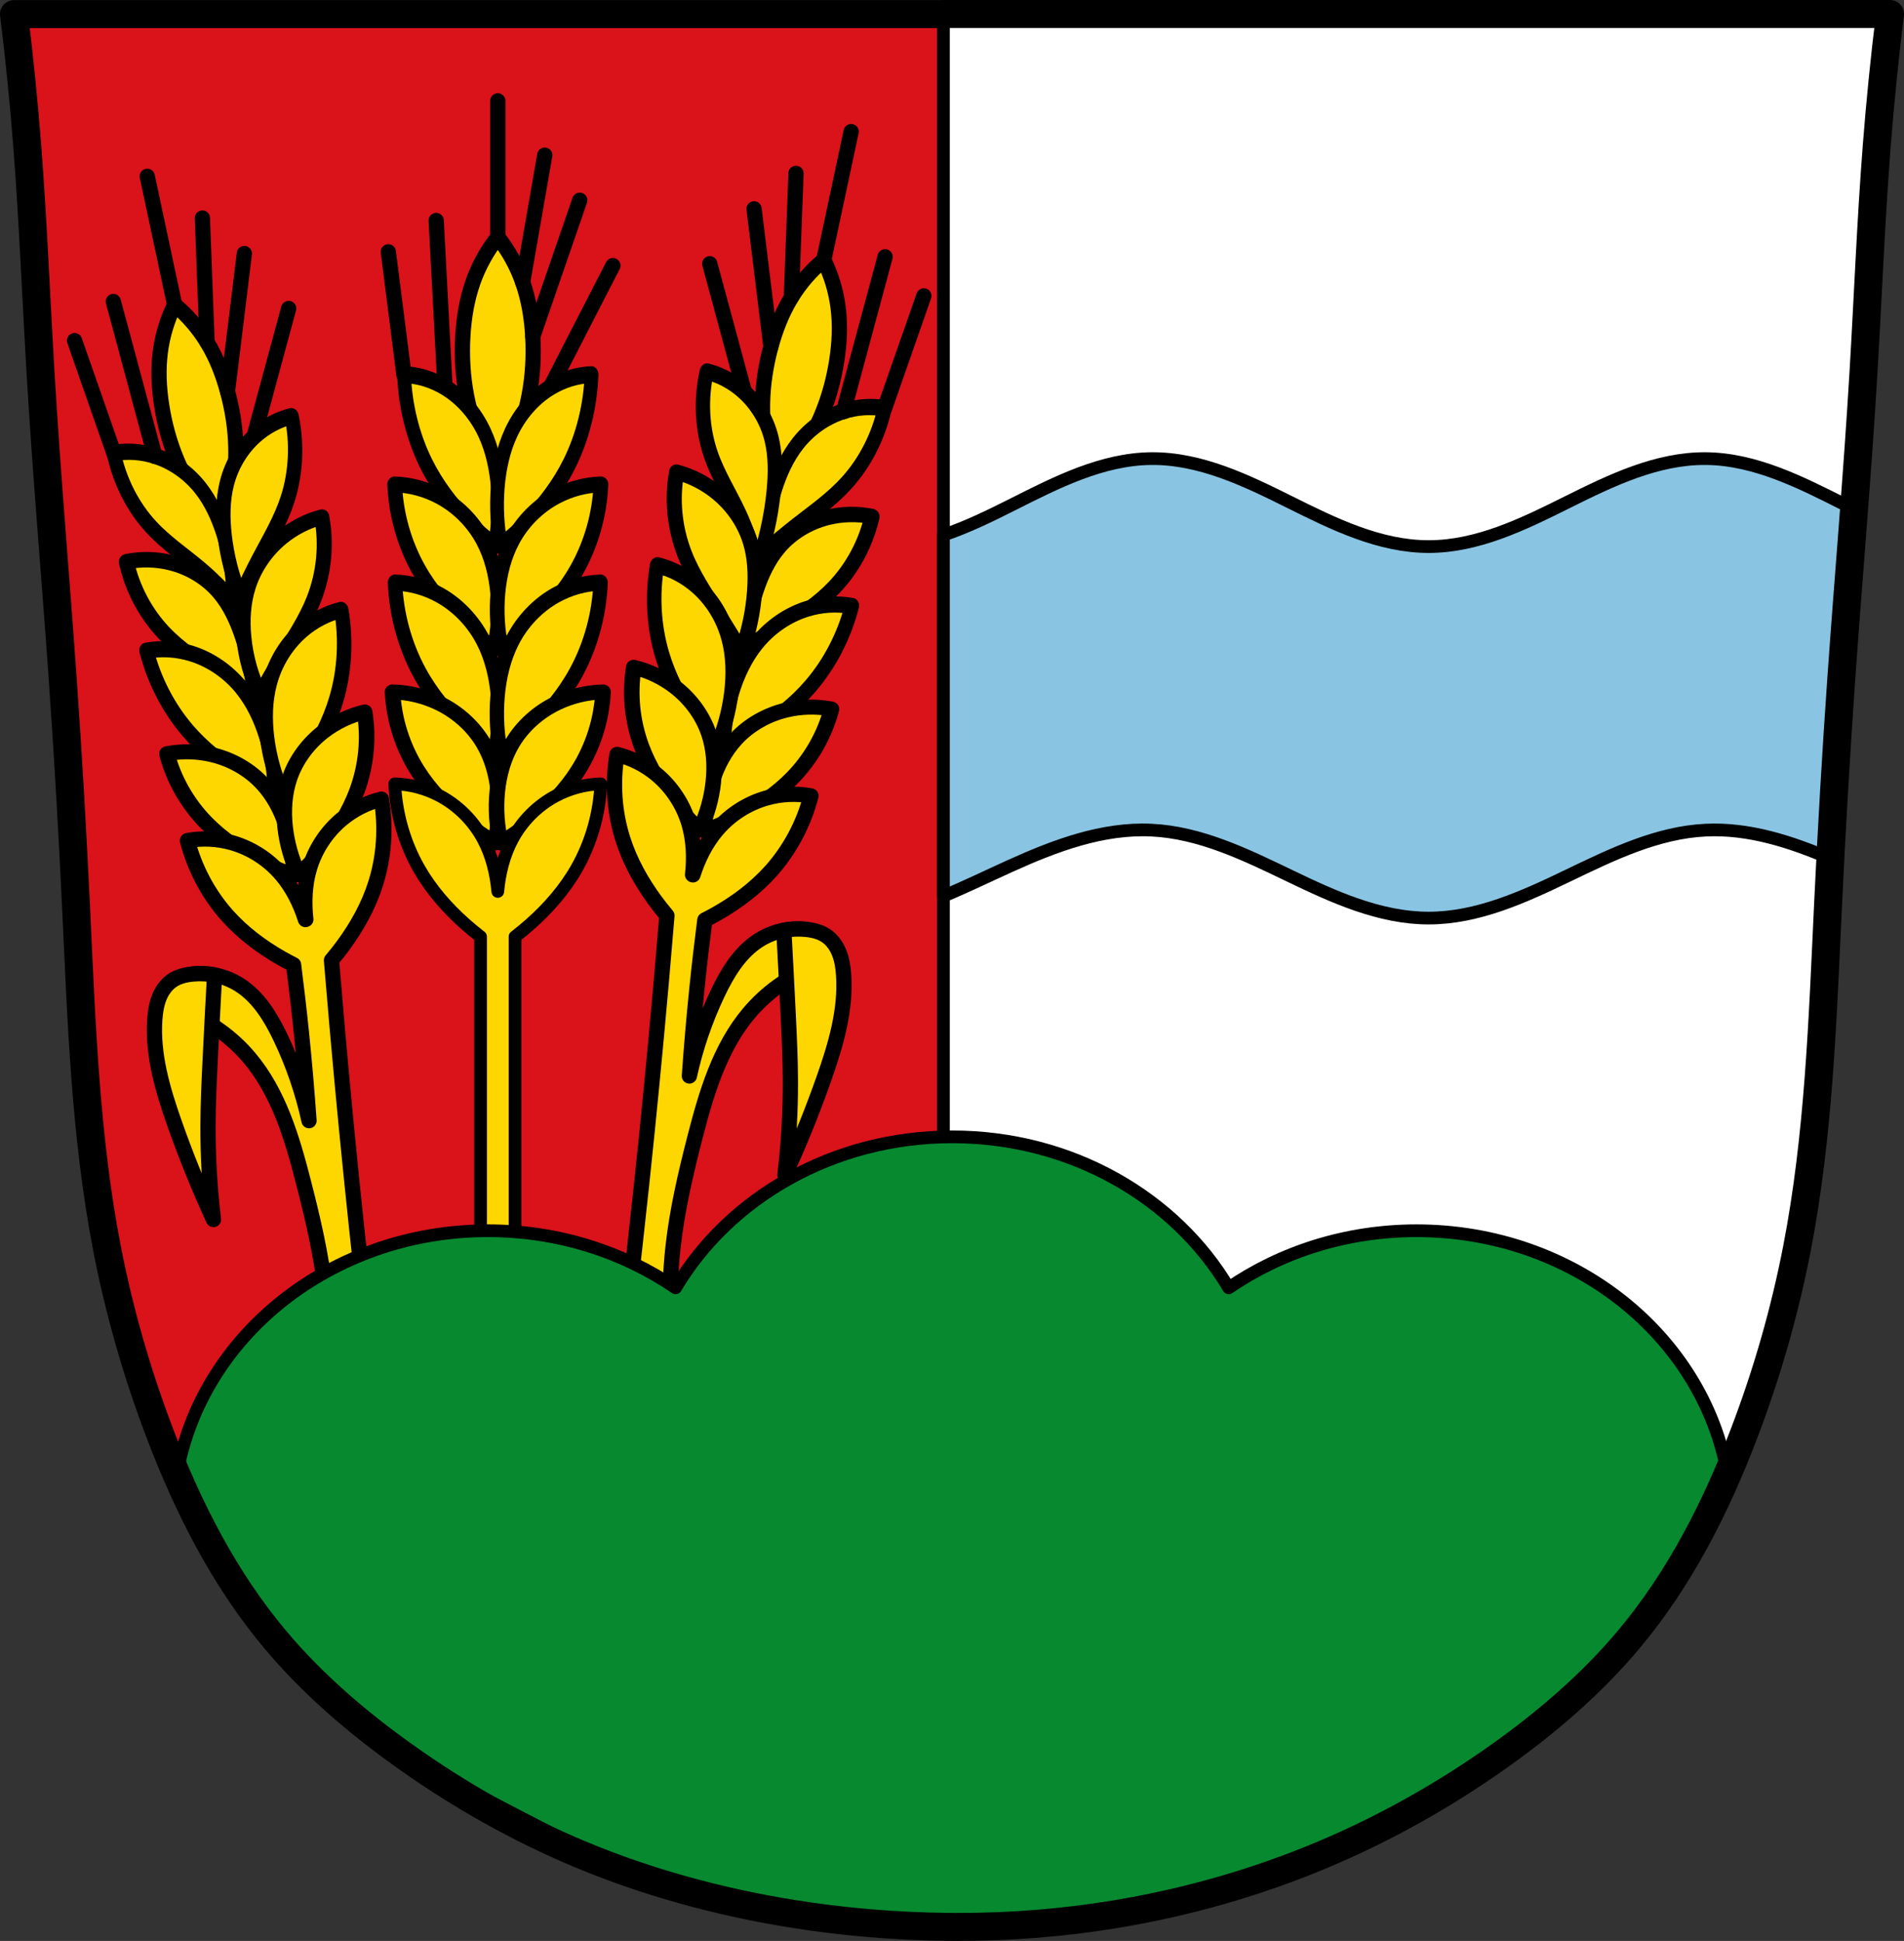 <?xml version="1.0" encoding="UTF-8" standalone="no"?>
<!-- Created with Inkscape (http://www.inkscape.org/) -->

<svg
   xmlns:dc="http://purl.org/dc/elements/1.1/"
   xmlns:cc="http://creativecommons.org/ns#"
   xmlns:rdf="http://www.w3.org/1999/02/22-rdf-syntax-ns#"
   xmlns:svg="http://www.w3.org/2000/svg"
   xmlns="http://www.w3.org/2000/svg"
   xmlns:sodipodi="http://sodipodi.sourceforge.net/DTD/sodipodi-0.dtd"
   xmlns:inkscape="http://www.inkscape.org/namespaces/inkscape"
   width="749.18"
   height="763.541"
   id="svg4066"
   version="1.1"
   inkscape:version="0.92.5 (2060ec1f9f, 2020-04-08)"
   sodipodi:docname="Wappen_von_Breitenthal.svg">
  <rect width="100%" height="100%" fill="#333333" stroke="none"/>
  <defs
     id="defs4068">
    <inkscape:path-effect
       effect="spiro"
       id="path-effect2072"
       is_visible="true" />
    <inkscape:path-effect
       effect="spiro"
       id="path-effect2068"
       is_visible="true" />
    <inkscape:path-effect
       effect="spiro"
       id="path-effect1000"
       is_visible="true" />
    <inkscape:path-effect
       effect="spiro"
       id="path-effect879"
       is_visible="true" />
    <inkscape:path-effect
       effect="spiro"
       id="path-effect3003"
       is_visible="true" />
    <inkscape:path-effect
       effect="spiro"
       id="path-effect1942"
       is_visible="true" />
    <inkscape:path-effect
       effect="spiro"
       id="path-effect1923"
       is_visible="true" />
    <inkscape:path-effect
       effect="spiro"
       id="path-effect1919"
       is_visible="true" />
    <inkscape:path-effect
       is_visible="true"
       id="path-effect3875"
       effect="spiro" />
    <inkscape:path-effect
       is_visible="true"
       id="path-effect3875-7"
       effect="spiro" />
    <inkscape:path-effect
       is_visible="true"
       id="path-effect3904"
       effect="spiro" />
    <inkscape:path-effect
       effect="spiro"
       id="path-effect1942-0"
       is_visible="true" />
    <inkscape:path-effect
       effect="spiro"
       id="path-effect1919-7"
       is_visible="true" />
    <inkscape:path-effect
       effect="spiro"
       id="path-effect1923-3"
       is_visible="true" />
    <inkscape:path-effect
       effect="spiro"
       id="path-effect1919-7-7"
       is_visible="true" />
    <inkscape:path-effect
       effect="spiro"
       id="path-effect1923-3-8"
       is_visible="true" />
    <inkscape:path-effect
       effect="spiro"
       id="path-effect1919-0"
       is_visible="true" />
    <inkscape:path-effect
       effect="spiro"
       id="path-effect1923-6"
       is_visible="true" />
    <inkscape:path-effect
       effect="spiro"
       id="path-effect1919-7-4"
       is_visible="true" />
    <inkscape:path-effect
       effect="spiro"
       id="path-effect1923-3-5"
       is_visible="true" />
    <inkscape:path-effect
       effect="spiro"
       id="path-effect1919-5"
       is_visible="true" />
    <inkscape:path-effect
       effect="spiro"
       id="path-effect1923-7"
       is_visible="true" />
    <inkscape:path-effect
       effect="spiro"
       id="path-effect879-8"
       is_visible="true" />
    <inkscape:path-effect
       effect="spiro"
       id="path-effect879-2"
       is_visible="true" />
    <inkscape:path-effect
       effect="spiro"
       id="path-effect879-8-5"
       is_visible="true" />
    <inkscape:path-effect
       effect="spiro"
       id="path-effect879-7"
       is_visible="true" />
    <inkscape:path-effect
       effect="spiro"
       id="path-effect879-8-1"
       is_visible="true" />
    <inkscape:path-effect
       effect="spiro"
       id="path-effect879-7-3"
       is_visible="true" />
    <inkscape:path-effect
       effect="spiro"
       id="path-effect879-8-1-4"
       is_visible="true" />
    <inkscape:path-effect
       effect="spiro"
       id="path-effect879-7-3-0"
       is_visible="true" />
    <inkscape:path-effect
       effect="spiro"
       id="path-effect879-8-1-4-2"
       is_visible="true" />
    <inkscape:path-effect
       effect="spiro"
       id="path-effect1000-4"
       is_visible="true" />
    <inkscape:path-effect
       effect="spiro"
       id="path-effect879-1"
       is_visible="true" />
    <inkscape:path-effect
       effect="spiro"
       id="path-effect879-8-16"
       is_visible="true" />
    <inkscape:path-effect
       effect="spiro"
       id="path-effect879-2-6"
       is_visible="true" />
    <inkscape:path-effect
       effect="spiro"
       id="path-effect879-8-5-4"
       is_visible="true" />
    <inkscape:path-effect
       effect="spiro"
       id="path-effect879-7-6"
       is_visible="true" />
    <inkscape:path-effect
       effect="spiro"
       id="path-effect879-8-1-9"
       is_visible="true" />
    <inkscape:path-effect
       effect="spiro"
       id="path-effect879-7-3-01"
       is_visible="true" />
    <inkscape:path-effect
       effect="spiro"
       id="path-effect879-8-1-4-7"
       is_visible="true" />
    <inkscape:path-effect
       effect="spiro"
       id="path-effect879-7-3-0-9"
       is_visible="true" />
    <inkscape:path-effect
       effect="spiro"
       id="path-effect879-8-1-4-2-3"
       is_visible="true" />
    <inkscape:path-effect
       effect="spiro"
       id="path-effect2068-4"
       is_visible="true" />
    <inkscape:path-effect
       effect="spiro"
       id="path-effect879-7-3-0-0"
       is_visible="true" />
    <inkscape:path-effect
       effect="spiro"
       id="path-effect879-8-1-4-2-2"
       is_visible="true" />
    <inkscape:path-effect
       effect="spiro"
       id="path-effect879-7-3-6"
       is_visible="true" />
    <inkscape:path-effect
       effect="spiro"
       id="path-effect879-8-1-4-1"
       is_visible="true" />
    <inkscape:path-effect
       effect="spiro"
       id="path-effect879-7-1"
       is_visible="true" />
    <inkscape:path-effect
       effect="spiro"
       id="path-effect879-8-1-1"
       is_visible="true" />
    <inkscape:path-effect
       effect="spiro"
       id="path-effect879-2-0"
       is_visible="true" />
    <inkscape:path-effect
       effect="spiro"
       id="path-effect879-8-5-2"
       is_visible="true" />
    <inkscape:path-effect
       effect="spiro"
       id="path-effect879-5"
       is_visible="true" />
    <inkscape:path-effect
       effect="spiro"
       id="path-effect879-8-7"
       is_visible="true" />
    <inkscape:path-effect
       effect="spiro"
       id="path-effect2072-0"
       is_visible="true" />
    <inkscape:path-effect
       effect="spiro"
       id="path-effect2068-4-5"
       is_visible="true" />
    <inkscape:path-effect
       effect="spiro"
       id="path-effect879-7-3-0-0-2"
       is_visible="true" />
    <inkscape:path-effect
       effect="spiro"
       id="path-effect879-8-1-4-2-2-9"
       is_visible="true" />
    <inkscape:path-effect
       effect="spiro"
       id="path-effect879-7-3-6-3"
       is_visible="true" />
    <inkscape:path-effect
       effect="spiro"
       id="path-effect879-8-1-4-1-1"
       is_visible="true" />
    <inkscape:path-effect
       effect="spiro"
       id="path-effect879-7-1-2"
       is_visible="true" />
    <inkscape:path-effect
       effect="spiro"
       id="path-effect879-8-1-1-5"
       is_visible="true" />
    <inkscape:path-effect
       effect="spiro"
       id="path-effect879-2-0-1"
       is_visible="true" />
    <inkscape:path-effect
       effect="spiro"
       id="path-effect879-8-5-2-0"
       is_visible="true" />
    <inkscape:path-effect
       effect="spiro"
       id="path-effect879-5-3"
       is_visible="true" />
    <inkscape:path-effect
       effect="spiro"
       id="path-effect879-8-7-8"
       is_visible="true" />
    <inkscape:path-effect
       effect="spiro"
       id="path-effect2072-0-8"
       is_visible="true" />
    <inkscape:path-effect
       effect="spiro"
       id="path-effect2068-7"
       is_visible="true" />
    <inkscape:path-effect
       effect="spiro"
       id="path-effect879-7-3-0-05"
       is_visible="true" />
    <inkscape:path-effect
       effect="spiro"
       id="path-effect879-8-1-4-2-6"
       is_visible="true" />
    <inkscape:path-effect
       effect="spiro"
       id="path-effect879-7-3-3"
       is_visible="true" />
    <inkscape:path-effect
       effect="spiro"
       id="path-effect879-8-1-4-0"
       is_visible="true" />
    <inkscape:path-effect
       effect="spiro"
       id="path-effect879-7-0"
       is_visible="true" />
    <inkscape:path-effect
       effect="spiro"
       id="path-effect879-8-1-7"
       is_visible="true" />
    <inkscape:path-effect
       effect="spiro"
       id="path-effect879-2-65"
       is_visible="true" />
    <inkscape:path-effect
       effect="spiro"
       id="path-effect879-8-5-5"
       is_visible="true" />
    <inkscape:path-effect
       effect="spiro"
       id="path-effect879-4"
       is_visible="true" />
    <inkscape:path-effect
       effect="spiro"
       id="path-effect879-8-0"
       is_visible="true" />
    <inkscape:path-effect
       effect="spiro"
       id="path-effect2072-6"
       is_visible="true" />
  </defs>
  <sodipodi:namedview
     id="base"
     pagecolor="#ffffff"
     bordercolor="#666666"
     borderopacity="1.0"
     inkscape:pageopacity="0.0"
     inkscape:pageshadow="2"
     inkscape:zoom="1.0385821"
     inkscape:cx="374.59015"
     inkscape:cy="381.77051"
     inkscape:document-units="px"
     inkscape:current-layer="layer1"
     showgrid="false"
     inkscape:window-width="1920"
     inkscape:window-height="1046"
     inkscape:window-x="-11"
     inkscape:window-y="-11"
     inkscape:window-maximized="1"
     inkscape:snap-midpoints="true"
     inkscape:snap-smooth-nodes="true"
     inkscape:object-nodes="true"
     fit-margin-top="0"
     fit-margin-left="0"
     fit-margin-right="0"
     fit-margin-bottom="0"
     inkscape:snap-nodes="false"
     inkscape:object-paths="true" />
  <g
     inkscape:label="Ebene 1"
     inkscape:groupmode="layer"
     id="layer1"
     transform="translate(4.659,-88.843)">
    <path
       style="fill:#da121a;fill-opacity:1;stroke:#000000;stroke-width:1px;stroke-linecap:butt;stroke-linejoin:miter;stroke-opacity:1"
       d="M 371.23 5.5 L 371.23 5.541 L 190.248 5.541 L 5.5 5.541 C 7.637 22.826 9.38 40.152 10.729 57.506 C 13.039 87.244 14.189 117.05 15.959 146.82 C 18.342 186.907 21.849 226.929 24.672 266.99 C 26.768 296.742 28.487 326.517 29.9 356.305 C 32.04 401.385 33.501 446.68 42.1 491.088 C 46.909 515.925 53.94 540.383 63.016 564.162 C 74.008 592.965 88.169 621.021 108.389 645.096 C 122.943 662.424 140.452 677.463 159.215 690.826 C 180.686 706.118 203.918 719.315 228.592 729.59 C 254.699 740.461 282.344 748.029 310.508 752.641 C 331.071 756.008 351.93 757.786 372.807 757.998 L 372.807 758.008 C 373.179 758.013 373.551 758.006 373.924 758.01 C 374.93 758.017 375.935 758.041 376.941 758.041 L 376.941 758.016 C 397.55 758.053 418.162 756.419 438.459 753.092 C 466.742 748.456 494.419 740.568 520.588 729.549 C 545.213 719.18 568.48 706.055 589.967 690.785 C 608.745 677.44 626.242 662.386 640.791 645.053 C 661.003 620.973 675.169 592.923 686.164 564.121 C 695.241 540.343 702.27 515.882 707.078 491.045 C 715.675 446.637 717.14 401.342 719.279 356.262 C 720.693 326.475 722.411 296.7 724.508 266.947 C 727.331 226.886 730.84 186.866 733.223 146.779 C 734.992 117.009 736.141 87.203 738.451 57.465 C 739.799 40.111 741.543 22.785 743.68 5.5 C 682.097 5.5 620.514 5.5 558.932 5.5 C 496.364 5.5 433.798 5.5 371.23 5.5 z "
       transform="translate(-4.659,88.843)"
       id="path3067" />
    <path
       style="opacity:1;fill:#ffffff;fill-opacity:1;fill-rule:evenodd;stroke:#000000;stroke-width:5;stroke-linecap:round;stroke-linejoin:round;stroke-miterlimit:4;stroke-dasharray:none;stroke-opacity:1;paint-order:markers fill stroke"
       d="M 371.23 5.541 L 371.23 757.967 C 371.756 757.974 372.281 757.993 372.807 757.998 L 372.807 758.008 C 373.179 758.013 373.551 758.006 373.924 758.01 C 374.93 758.017 375.935 758.041 376.941 758.041 L 376.941 758.016 C 397.55 758.053 418.162 756.419 438.459 753.092 C 466.742 748.456 494.419 740.568 520.588 729.549 C 545.213 719.18 568.48 706.055 589.967 690.785 C 608.745 677.44 626.242 662.386 640.791 645.053 C 661.003 620.973 675.169 592.923 686.164 564.121 C 695.241 540.343 702.27 515.882 707.078 491.045 C 715.675 446.637 717.14 401.342 719.279 356.262 C 720.693 326.475 722.411 296.7 724.508 266.947 C 727.331 226.886 730.84 186.866 733.223 146.779 C 734.992 117.009 736.141 87.203 738.451 57.465 C 739.798 40.125 741.541 22.812 743.676 5.541 L 371.23 5.541 z "
       transform="translate(-4.659,88.843)"
       id="rect2446" />
    <path
       style="fill:#89c5e3;stroke:#000000;stroke-width:5;stroke-linecap:round;stroke-linejoin:round;stroke-miterlimit:4;stroke-dasharray:none;stroke-opacity:1;fill-opacity:1"
       d="M 453.004 180.41 C 433.723 180.593 415.805 189.698 398.592 198.387 C 389.743 202.853 380.622 207.31 371.23 210.496 L 371.23 352.52 C 380.123 348.815 388.843 344.565 397.613 340.596 C 415.135 332.666 433.793 325.648 453.004 326.551 C 472.22 327.453 490.078 336.166 507.412 344.51 C 524.746 352.853 542.899 361.162 562.137 361.162 C 581.374 361.162 599.525 352.853 616.859 344.51 C 634.193 336.166 652.053 327.453 671.27 326.551 C 688.141 325.758 704.584 331.076 720.207 337.754 C 720.447 333.128 720.7 328.502 720.955 323.877 C 721.063 321.911 721.172 319.945 721.283 317.979 C 721.514 313.915 721.749 309.852 721.992 305.789 C 722.195 302.395 722.406 299.001 722.617 295.607 C 722.797 292.736 722.972 289.864 723.158 286.992 C 723.591 280.31 724.037 273.628 724.508 266.947 C 724.861 261.939 725.226 256.933 725.596 251.926 C 725.597 251.906 725.598 251.885 725.6 251.865 C 726.869 234.674 728.217 217.488 729.516 200.299 C 728.235 199.662 726.949 199.027 725.68 198.387 C 708.467 189.698 690.551 180.593 671.27 180.41 C 652.002 180.228 633.915 188.983 616.672 197.582 C 599.429 206.181 581.405 215.021 562.137 215.021 C 542.869 215.021 524.842 206.181 507.6 197.582 C 490.357 188.983 472.271 180.228 453.004 180.41 z "
       transform="translate(-4.659,88.843)"
       id="path3001-6" />
    <path
       style="fill:#ffd700;fill-opacity:1;stroke:#000000;stroke-width:6;stroke-linecap:round;stroke-linejoin:round;stroke-miterlimit:4;stroke-dasharray:none;stroke-opacity:1"
       d="m 191.209,182.111 c -4.211,5.319 -7.529,11.341 -9.775,17.742 -2.407,6.858 -3.578,14.108 -3.984,21.365 -0.434,7.747 -0.005,15.554 1.449,23.176 2.084,10.921 6.288,21.433 12.311,30.779 6.023,-9.346 10.228,-19.858 12.312,-30.779 1.455,-7.622 1.883,-15.428 1.449,-23.176 -0.406,-7.257 -1.577,-14.507 -3.984,-21.365 -2.247,-6.401 -5.566,-12.424 -9.777,-17.742 z"
       id="path998-9"
       inkscape:connector-curvature="0" />
    <path
       style="fill:#ffd700;fill-opacity:1;stroke:#000000;stroke-width:6.324;stroke-linecap:round;stroke-linejoin:round;stroke-miterlimit:4;stroke-dasharray:none;stroke-opacity:1"
       d="m -605.407,397.206 c 0.535,11.717 4.056,23.286 10.139,33.315 5.035,8.299 11.753,15.491 19.192,21.727 3.906,3.275 8.022,6.3 12.312,9.053 1.644,-7.12 2.129,-14.507 1.429,-21.781 -0.691,-7.181 -2.564,-14.319 -6.137,-20.586 -4.162,-7.301 -10.591,-13.257 -18.106,-17.019 -5.832,-2.92 -12.31,-4.539 -18.83,-4.707 z"
       id="path877-4-5-9-3"
       inkscape:connector-curvature="0"
       inkscape:path-effect="#path-effect879-7-3-0-9"
       inkscape:original-d="m -605.40699,397.206 c 0,0 4.47777,23.18102 10.13921,33.31455 4.71301,8.43591 12.06033,15.20652 19.19208,21.72688 3.75953,3.43723 12.3119,9.05287 12.3119,9.05287 0,0 2.24293,-14.55092 1.42903,-21.78129 -0.80097,-7.11549 -2.3755,-14.49298 -6.13652,-20.58613 -4.35067,-7.04842 -10.83562,-13.05026 -18.10574,-17.01939 -5.67865,-3.10026 -18.82996,-4.70749 -18.82996,-4.70749 z"
       sodipodi:nodetypes="caacaaac"
       transform="matrix(0.857,0,0,1.05,673.156,-180.838)" />
    <path
       transform="matrix(-0.857,0,0,1.05,-290.735,-180.838)"
       style="fill:#ffd700;fill-opacity:1;stroke:#000000;stroke-width:6.324;stroke-linecap:round;stroke-linejoin:round;stroke-miterlimit:4;stroke-dasharray:none;stroke-opacity:1"
       d="m -605.407,397.206 c 0.535,11.717 4.056,23.286 10.139,33.315 5.035,8.299 11.753,15.491 19.192,21.727 3.906,3.275 8.022,6.3 12.312,9.053 1.644,-7.12 2.129,-14.507 1.429,-21.781 -0.691,-7.181 -2.564,-14.319 -6.137,-20.586 -4.162,-7.301 -10.591,-13.257 -18.106,-17.019 -5.832,-2.92 -12.31,-4.539 -18.83,-4.707 z"
       id="path877-6-1-9-8-1"
       inkscape:connector-curvature="0"
       inkscape:path-effect="#path-effect879-8-1-4-2-3"
       inkscape:original-d="m -605.40699,397.206 c 0,0 4.47777,23.18102 10.13921,33.31455 4.71301,8.43591 12.06033,15.20652 19.19208,21.72688 3.75953,3.43723 12.3119,9.05287 12.3119,9.05287 0,0 2.24293,-14.55092 1.42903,-21.78129 -0.80097,-7.11549 -2.3755,-14.49298 -6.13652,-20.58613 -4.35067,-7.04842 -10.83562,-13.05026 -18.10574,-17.01939 -5.67865,-3.10026 -18.82996,-4.70749 -18.82996,-4.70749 z"
       sodipodi:nodetypes="caacaaac" />
    <path
       style="fill:#ffd700;fill-opacity:1;stroke:#000000;stroke-width:6.158;stroke-linecap:round;stroke-linejoin:round;stroke-miterlimit:4;stroke-dasharray:none;stroke-opacity:1"
       d="m -605.407,397.206 c 0.535,11.717 4.056,23.286 10.139,33.315 5.035,8.299 11.753,15.491 19.192,21.727 3.906,3.275 8.022,6.3 12.312,9.053 1.644,-7.12 2.129,-14.507 1.429,-21.781 -0.691,-7.181 -2.564,-14.319 -6.137,-20.586 -4.162,-7.301 -10.591,-13.257 -18.106,-17.019 -5.832,-2.92 -12.31,-4.539 -18.83,-4.707 z"
       id="path877-4-5-2"
       inkscape:connector-curvature="0"
       inkscape:path-effect="#path-effect879-7-3-01"
       inkscape:original-d="m -605.40699,397.206 c 0,0 4.47777,23.18102 10.13921,33.31455 4.71301,8.43591 12.06033,15.20652 19.19208,21.72688 3.75953,3.43723 12.3119,9.05287 12.3119,9.05287 0,0 2.24293,-14.55092 1.42903,-21.78129 -0.80097,-7.11549 -2.3755,-14.49298 -6.13652,-20.58613 -4.35067,-7.04842 -10.83562,-13.05026 -18.10574,-17.01939 -5.67865,-3.10026 -18.82996,-4.70749 -18.82996,-4.70749 z"
       sodipodi:nodetypes="caacaaac"
       transform="matrix(0.941,0,0,1.009,720.318,-121.376)" />
    <path
       transform="matrix(-0.941,0,0,1.009,-337.898,-121.376)"
       style="fill:#ffd700;fill-opacity:1;stroke:#000000;stroke-width:6.158;stroke-linecap:round;stroke-linejoin:round;stroke-miterlimit:4;stroke-dasharray:none;stroke-opacity:1"
       d="m -605.407,397.206 c 0.535,11.717 4.056,23.286 10.139,33.315 5.035,8.299 11.753,15.491 19.192,21.727 3.906,3.275 8.022,6.3 12.312,9.053 1.644,-7.12 2.129,-14.507 1.429,-21.781 -0.691,-7.181 -2.564,-14.319 -6.137,-20.586 -4.162,-7.301 -10.591,-13.257 -18.106,-17.019 -5.832,-2.92 -12.31,-4.539 -18.83,-4.707 z"
       id="path877-6-1-9-5"
       inkscape:connector-curvature="0"
       inkscape:path-effect="#path-effect879-8-1-4-7"
       inkscape:original-d="m -605.40699,397.206 c 0,0 4.47777,23.18102 10.13921,33.31455 4.71301,8.43591 12.06033,15.20652 19.19208,21.72688 3.75953,3.43723 12.3119,9.05287 12.3119,9.05287 0,0 2.24293,-14.55092 1.42903,-21.78129 -0.80097,-7.11549 -2.3755,-14.49298 -6.13652,-20.58613 -4.35067,-7.04842 -10.83562,-13.05026 -18.10574,-17.01939 -5.67865,-3.10026 -18.82996,-4.70749 -18.82996,-4.70749 z"
       sodipodi:nodetypes="caacaaac" />
    <path
       style="fill:#ffd700;fill-opacity:1;stroke:#000000;stroke-width:6.017;stroke-linecap:round;stroke-linejoin:round;stroke-miterlimit:4;stroke-dasharray:none;stroke-opacity:1"
       d="m -605.407,397.206 c 0.535,11.717 4.056,23.286 10.139,33.315 5.035,8.299 11.753,15.491 19.192,21.727 3.906,3.275 8.022,6.3 12.312,9.053 1.644,-7.12 2.129,-14.507 1.429,-21.781 -0.691,-7.181 -2.564,-14.319 -6.137,-20.586 -4.162,-7.301 -10.591,-13.257 -18.106,-17.019 -5.832,-2.92 -12.31,-4.539 -18.83,-4.707 z"
       id="path877-4-2"
       inkscape:connector-curvature="0"
       inkscape:path-effect="#path-effect879-7-6"
       inkscape:original-d="m -605.40699,397.206 c 0,0 4.47777,23.18102 10.13921,33.31455 4.71301,8.43591 12.06033,15.20652 19.19208,21.72688 3.75953,3.43723 12.3119,9.05287 12.3119,9.05287 0,0 2.24293,-14.55092 1.42903,-21.78129 -0.80097,-7.11549 -2.3755,-14.49298 -6.13652,-20.58613 -4.35067,-7.04842 -10.83562,-13.05026 -18.10574,-17.01939 -5.67865,-3.10026 -18.82996,-4.70749 -18.82996,-4.70749 z"
       sodipodi:nodetypes="caacaaac"
       transform="matrix(0.941,0,0,1.056,720.452,-101.418)" />
    <path
       transform="matrix(-0.941,0,0,1.056,-338.031,-101.418)"
       style="fill:#ffd700;fill-opacity:1;stroke:#000000;stroke-width:6.017;stroke-linecap:round;stroke-linejoin:round;stroke-miterlimit:4;stroke-dasharray:none;stroke-opacity:1"
       d="m -605.407,397.206 c 0.535,11.717 4.056,23.286 10.139,33.315 5.035,8.299 11.753,15.491 19.192,21.727 3.906,3.275 8.022,6.3 12.312,9.053 1.644,-7.12 2.129,-14.507 1.429,-21.781 -0.691,-7.181 -2.564,-14.319 -6.137,-20.586 -4.162,-7.301 -10.591,-13.257 -18.106,-17.019 -5.832,-2.92 -12.31,-4.539 -18.83,-4.707 z"
       id="path877-6-1-4"
       inkscape:connector-curvature="0"
       inkscape:path-effect="#path-effect879-8-1-9"
       inkscape:original-d="m -605.40699,397.206 c 0,0 4.47777,23.18102 10.13921,33.31455 4.71301,8.43591 12.06033,15.20652 19.19208,21.72688 3.75953,3.43723 12.3119,9.05287 12.3119,9.05287 0,0 2.24293,-14.55092 1.42903,-21.78129 -0.80097,-7.11549 -2.3755,-14.49298 -6.13652,-20.58613 -4.35067,-7.04842 -10.83562,-13.05026 -18.10574,-17.01939 -5.67865,-3.10026 -18.82996,-4.70749 -18.82996,-4.70749 z"
       sodipodi:nodetypes="caacaaac" />
    <path
       style="fill:#ffd700;fill-opacity:1;stroke:#000000;stroke-width:6.34;stroke-linecap:round;stroke-linejoin:round;stroke-miterlimit:4;stroke-dasharray:none;stroke-opacity:1"
       d="m -605.407,397.206 c 0.535,11.717 4.056,23.286 10.139,33.315 5.035,8.299 11.753,15.491 19.192,21.727 3.906,3.275 8.022,6.3 12.312,9.053 1.644,-7.12 2.129,-14.507 1.429,-21.781 -0.691,-7.181 -2.564,-14.319 -6.137,-20.586 -4.162,-7.301 -10.591,-13.257 -18.106,-17.019 -5.832,-2.92 -12.31,-4.539 -18.83,-4.707 z"
       id="path877-7-9"
       inkscape:connector-curvature="0"
       inkscape:path-effect="#path-effect879-2-6"
       inkscape:original-d="m -605.40699,397.206 c 0,0 4.47777,23.18102 10.13921,33.31455 4.71301,8.43591 12.06033,15.20652 19.19208,21.72688 3.75953,3.43723 12.3119,9.05287 12.3119,9.05287 0,0 2.24293,-14.55092 1.42903,-21.78129 -0.80097,-7.11549 -2.3755,-14.49298 -6.13652,-20.58613 -4.35067,-7.04842 -10.83562,-13.05026 -18.10574,-17.01939 -5.67865,-3.10026 -18.82996,-4.70749 -18.82996,-4.70749 z"
       sodipodi:nodetypes="caacaaac"
       transform="matrix(0.966,0,0,0.927,734.626,-7.172)" />
    <path
       transform="matrix(-0.966,0,0,0.927,-352.206,-7.172)"
       style="fill:#ffd700;fill-opacity:1;stroke:#000000;stroke-width:6.34;stroke-linecap:round;stroke-linejoin:round;stroke-miterlimit:4;stroke-dasharray:none;stroke-opacity:1"
       d="m -605.407,397.206 c 0.535,11.717 4.056,23.286 10.139,33.315 5.035,8.299 11.753,15.491 19.192,21.727 3.906,3.275 8.022,6.3 12.312,9.053 1.644,-7.12 2.129,-14.507 1.429,-21.781 -0.691,-7.181 -2.564,-14.319 -6.137,-20.586 -4.162,-7.301 -10.591,-13.257 -18.106,-17.019 -5.832,-2.92 -12.31,-4.539 -18.83,-4.707 z"
       id="path877-6-2-4"
       inkscape:connector-curvature="0"
       inkscape:path-effect="#path-effect879-8-5-4"
       inkscape:original-d="m -605.40699,397.206 c 0,0 4.47777,23.18102 10.13921,33.31455 4.71301,8.43591 12.06033,15.20652 19.19208,21.72688 3.75953,3.43723 12.3119,9.05287 12.3119,9.05287 0,0 2.24293,-14.55092 1.42903,-21.78129 -0.80097,-7.11549 -2.3755,-14.49298 -6.13652,-20.58613 -4.35067,-7.04842 -10.83562,-13.05026 -18.10574,-17.01939 -5.67865,-3.10026 -18.82996,-4.70749 -18.82996,-4.70749 z"
       sodipodi:nodetypes="caacaaac" />
    <path
       inkscape:connector-curvature="0"
       style="opacity:1;fill:#ffd700;fill-opacity:1;fill-rule:evenodd;stroke:#000000;stroke-width:5;stroke-linecap:round;stroke-linejoin:round;stroke-miterlimit:4;stroke-dasharray:none;stroke-opacity:1;paint-order:markers fill stroke"
       d="m 150.673,397.206 c 0.503,11.717 3.815,23.286 9.541,33.314 4.738,8.299 11.063,15.491 18.064,21.727 1.993,1.775 4.049,3.471 6.152,5.096 v 160.262 h 13.557 V 457.345 c 2.104,-1.626 4.16,-3.322 6.154,-5.098 7.001,-6.236 13.324,-13.427 18.062,-21.727 5.726,-10.028 9.04,-21.597 9.543,-33.314 -6.136,0.168 -12.234,1.787 -17.723,4.707 -7.072,3.762 -13.122,9.718 -17.039,17.02 -3.362,6.267 -5.125,13.405 -5.775,20.586 -0.65,-7.181 -2.413,-14.318 -5.775,-20.586 -3.917,-7.301 -9.969,-13.257 -17.041,-17.02 -5.489,-2.92 -11.585,-4.539 -17.721,-4.707 z"
       id="rect875-1" />
    <path
       style="fill:#ffd700;fill-opacity:1;stroke:#000000;stroke-width:6;stroke-linecap:round;stroke-linejoin:miter;stroke-miterlimit:4;stroke-dasharray:none;stroke-opacity:1"
       d="M 191.209,182.111 V 128.517"
       id="path1021-2"
       inkscape:connector-curvature="0" />
    <path
       style="fill:#ffd700;fill-opacity:1;stroke:#000000;stroke-width:6;stroke-linecap:round;stroke-linejoin:miter;stroke-miterlimit:4;stroke-dasharray:none;stroke-opacity:1"
       d="M 170.433,241.029 166.968,175.592"
       id="path1023-2"
       inkscape:connector-curvature="0"
       sodipodi:nodetypes="cc" />
    <path
       style="fill:#ffd700;fill-opacity:1;stroke:#000000;stroke-width:6;stroke-linecap:round;stroke-linejoin:miter;stroke-miterlimit:4;stroke-dasharray:none;stroke-opacity:1"
       d="m 148.138,187.904 6.157,48.493"
       id="path1025-9"
       inkscape:connector-curvature="0" />
    <path
       style="fill:#ffd700;fill-opacity:1;stroke:#000000;stroke-width:6;stroke-linecap:round;stroke-linejoin:miter;stroke-miterlimit:4;stroke-dasharray:none;stroke-opacity:1"
       d="m 209.697,149.882 -8.711,49.971"
       id="path1027-6"
       inkscape:connector-curvature="0" />
    <path
       style="fill:#ffd700;fill-opacity:1;stroke:#000000;stroke-width:6;stroke-linecap:round;stroke-linejoin:miter;stroke-miterlimit:4;stroke-dasharray:none;stroke-opacity:1"
       d="m 223.458,167.625 -18.487,53.593"
       id="path1029-8"
       inkscape:connector-curvature="0" />
    <path
       style="fill:#ffd700;fill-opacity:1;stroke:#000000;stroke-width:6;stroke-linecap:round;stroke-linejoin:miter;stroke-miterlimit:4;stroke-dasharray:none;stroke-opacity:1"
       d="m 236.494,193.335 -24.507,47.693"
       id="path1031-4"
       inkscape:connector-curvature="0" />
    <path
       style="fill:#ffd700;fill-opacity:1;stroke:#000000;stroke-width:6;stroke-linecap:round;stroke-linejoin:round;stroke-miterlimit:4;stroke-dasharray:none;stroke-opacity:1"
       d="m 64.046,208.712 c -2.895,5.858 -4.808,12.199 -5.636,18.682 -0.888,6.946 -0.534,14.012 0.541,20.931 1.148,7.387 3.119,14.656 6.018,21.545 4.155,9.871 10.222,18.93 17.767,26.526 3.791,-10.017 5.638,-20.766 5.406,-31.475 -0.162,-7.474 -1.326,-14.915 -3.291,-22.128 -1.84,-6.756 -4.398,-13.351 -8.041,-19.329 -3.4,-5.58 -7.733,-10.587 -12.765,-14.751 z"
       id="path998-6"
       inkscape:connector-curvature="0" />
    <path
       style="fill:#ffd700;fill-opacity:1;stroke:#000000;stroke-width:6.786;stroke-linecap:round;stroke-linejoin:round;stroke-miterlimit:4;stroke-dasharray:none;stroke-opacity:1"
       d="m -605.407,397.206 c -0.094,11.787 3.494,23.578 10.139,33.315 5.453,7.99 12.786,14.479 19.192,21.727 4.337,4.907 8.26,10.179 11.715,15.742 2.382,-9.265 3.072,-18.962 2.026,-28.47 -0.788,-7.167 -2.591,-14.308 -6.137,-20.586 -4.133,-7.32 -10.584,-13.266 -18.106,-17.019 -5.835,-2.912 -12.311,-4.531 -18.83,-4.707 z"
       id="path877-4-5-9-34"
       inkscape:connector-curvature="0"
       inkscape:path-effect="#path-effect879-7-3-0-05"
       inkscape:original-d="m -605.40699,397.206 c 0,0 4.47777,23.18102 10.13921,33.31455 4.71301,8.43591 13.13553,14.26612 19.19208,21.72688 4.14504,5.10607 11.71513,15.74184 11.71513,15.74184 0,0 3.07313,-19.00513 2.0258,-28.47026 -0.78076,-7.056 -2.3755,-14.49298 -6.13652,-20.58613 -4.35067,-7.04842 -10.83562,-13.05026 -18.10574,-17.01939 -5.67865,-3.10026 -18.82996,-4.70749 -18.82996,-4.70749 z"
       sodipodi:nodetypes="caacaaac"
       transform="matrix(0.807,-0.172,0.198,0.927,450.017,-205.289)" />
    <path
       transform="matrix(-0.807,0.172,0.198,0.927,-457.114,-11.519)"
       style="fill:#ffd700;fill-opacity:1;stroke:#000000;stroke-width:6.786;stroke-linecap:round;stroke-linejoin:round;stroke-miterlimit:4;stroke-dasharray:none;stroke-opacity:1"
       d="m -605.407,397.206 c 0.079,11.77 3.647,23.496 10.139,33.315 5.338,8.074 12.491,14.743 19.192,21.727 4.331,4.514 8.496,9.187 12.484,14.008 1.847,-8.768 2.273,-17.833 1.257,-26.736 -0.817,-7.162 -2.6,-14.305 -6.137,-20.586 -4.125,-7.325 -10.582,-13.268 -18.106,-17.019 -5.836,-2.91 -12.311,-4.529 -18.83,-4.707 z"
       id="path877-6-1-9-8-3"
       inkscape:connector-curvature="0"
       inkscape:path-effect="#path-effect879-8-1-4-2-6"
       inkscape:original-d="m -605.40699,397.206 c 0,0 4.47777,23.18102 10.13921,33.31455 4.71301,8.43591 12.77685,14.49657 19.19208,21.72688 4.1497,4.67694 12.48372,14.00751 12.48372,14.00751 0,0 2.34614,-17.86752 1.25721,-26.73593 -0.86557,-7.04938 -2.3755,-14.49298 -6.13652,-20.58613 -4.35067,-7.04842 -10.83562,-13.05026 -18.10574,-17.01939 -5.67865,-3.10026 -18.82996,-4.70749 -18.82996,-4.70749 z"
       sodipodi:nodetypes="caacaaac" />
    <path
       style="fill:#ffd700;fill-opacity:1;stroke:#000000;stroke-width:6.55;stroke-linecap:round;stroke-linejoin:round;stroke-miterlimit:4;stroke-dasharray:none;stroke-opacity:1"
       d="m -605.407,397.206 c 0.295,11.747 3.84,23.395 10.139,33.315 5.194,8.18 12.134,15.088 19.192,21.727 4.578,4.307 9.233,8.532 13.96,12.674 0.949,-8.435 0.875,-16.985 -0.219,-25.403 -0.929,-7.144 -2.631,-14.293 -6.137,-20.586 -4.092,-7.346 -10.575,-13.278 -18.106,-17.019 -5.839,-2.901 -12.312,-4.519 -18.83,-4.707 z"
       id="path877-4-5-0"
       inkscape:connector-curvature="0"
       inkscape:path-effect="#path-effect879-7-3-3"
       inkscape:original-d="m -605.40699,397.206 c 0,0 4.47777,23.18102 10.13921,33.31455 4.71301,8.43591 12.39856,14.84091 19.19208,21.72688 4.41057,4.47059 13.96027,12.67417 13.96027,12.67417 0,0 1.05209,-16.98568 -0.21934,-25.40259 -1.06372,-7.04185 -2.3755,-14.49298 -6.13652,-20.58613 -4.35067,-7.04842 -10.83562,-13.05026 -18.10574,-17.01939 -5.67865,-3.10026 -18.82996,-4.70749 -18.82996,-4.70749 z"
       sodipodi:nodetypes="caacaaac"
       transform="matrix(0.886,-0.206,0.177,0.906,511.147,-174.767)" />
    <path
       transform="matrix(-0.886,0.206,0.177,0.906,-484.755,57.105)"
       style="fill:#ffd700;fill-opacity:1;stroke:#000000;stroke-width:6.55;stroke-linecap:round;stroke-linejoin:round;stroke-miterlimit:4;stroke-dasharray:none;stroke-opacity:1"
       d="m -605.407,397.206 c 0.087,11.77 3.655,23.492 10.139,33.315 5.332,8.078 12.477,14.756 19.192,21.727 4.024,4.177 7.913,8.484 11.66,12.911 2.236,-8.327 2.945,-17.061 2.081,-25.64 -0.723,-7.176 -2.573,-14.315 -6.137,-20.586 -4.152,-7.307 -10.589,-13.26 -18.106,-17.019 -5.833,-2.917 -12.31,-4.537 -18.83,-4.707 z"
       id="path877-6-1-9-87"
       inkscape:connector-curvature="0"
       inkscape:path-effect="#path-effect879-8-1-4-0"
       inkscape:original-d="m -605.40699,397.206 c 0,0 4.47777,23.18102 10.13921,33.31455 4.71301,8.43591 12.75459,14.51946 19.19208,21.72688 3.86278,4.32477 11.66024,12.91118 11.66024,12.91118 0,0 2.95938,-17.16475 2.08069,-25.6396 -0.74205,-7.15694 -2.3755,-14.49298 -6.13652,-20.58613 -4.35067,-7.04842 -10.83562,-13.05026 -18.10574,-17.01939 -5.67865,-3.10026 -18.82996,-4.70749 -18.82996,-4.70749 z"
       sodipodi:nodetypes="caacaaac" />
    <path
       style="fill:#ffd700;fill-opacity:1;stroke:#000000;stroke-width:6.249;stroke-linecap:round;stroke-linejoin:round;stroke-miterlimit:4;stroke-dasharray:none;stroke-opacity:1"
       d="m -605.407,397.206 c 0.535,11.717 4.056,23.286 10.139,33.315 5.035,8.299 11.753,15.491 19.192,21.727 3.906,3.275 8.022,6.3 12.312,9.053 1.644,-7.12 2.129,-14.507 1.429,-21.781 -0.691,-7.181 -2.564,-14.319 -6.137,-20.586 -4.162,-7.301 -10.591,-13.257 -18.106,-17.019 -5.832,-2.92 -12.31,-4.539 -18.83,-4.707 z"
       id="path877-4-0"
       inkscape:connector-curvature="0"
       inkscape:path-effect="#path-effect879-7-0"
       inkscape:original-d="m -605.40699,397.206 c 0,0 4.47777,23.18102 10.13921,33.31455 4.71301,8.43591 12.06033,15.20652 19.19208,21.72688 3.75953,3.43723 12.3119,9.05287 12.3119,9.05287 0,0 2.24293,-14.55092 1.42903,-21.78129 -0.80097,-7.11549 -2.3755,-14.49298 -6.13652,-20.58613 -4.35067,-7.04842 -10.83562,-13.05026 -18.10574,-17.01939 -5.67865,-3.10026 -18.82996,-4.70749 -18.82996,-4.70749 z"
       sodipodi:nodetypes="caacaaac"
       transform="matrix(0.886,-0.189,0.212,0.995,505.18,-164.822)" />
    <path
       transform="matrix(-0.886,0.189,0.212,0.995,-490.973,47.964)"
       style="fill:#ffd700;fill-opacity:1;stroke:#000000;stroke-width:6.249;stroke-linecap:round;stroke-linejoin:round;stroke-miterlimit:4;stroke-dasharray:none;stroke-opacity:1"
       d="m -605.407,397.206 c 0.535,11.717 4.056,23.286 10.139,33.315 5.035,8.299 11.753,15.491 19.192,21.727 3.906,3.275 8.022,6.3 12.312,9.053 1.644,-7.12 2.129,-14.507 1.429,-21.781 -0.691,-7.181 -2.564,-14.319 -6.137,-20.586 -4.162,-7.301 -10.591,-13.257 -18.106,-17.019 -5.832,-2.92 -12.31,-4.539 -18.83,-4.707 z"
       id="path877-6-1-3"
       inkscape:connector-curvature="0"
       inkscape:path-effect="#path-effect879-8-1-7"
       inkscape:original-d="m -605.40699,397.206 c 0,0 4.47777,23.18102 10.13921,33.31455 4.71301,8.43591 12.06033,15.20652 19.19208,21.72688 3.75953,3.43723 12.3119,9.05287 12.3119,9.05287 0,0 2.24293,-14.55092 1.42903,-21.78129 -0.80097,-7.11549 -2.3755,-14.49298 -6.13652,-20.58613 -4.35067,-7.04842 -10.83562,-13.05026 -18.10574,-17.01939 -5.67865,-3.10026 -18.82996,-4.70749 -18.82996,-4.70749 z"
       sodipodi:nodetypes="caacaaac" />
    <path
       style="fill:#ffd700;fill-opacity:1;stroke:#000000;stroke-width:6.585;stroke-linecap:round;stroke-linejoin:round;stroke-miterlimit:4;stroke-dasharray:none;stroke-opacity:1"
       d="m -605.407,397.206 c 0.535,11.717 4.056,23.286 10.139,33.315 5.035,8.299 11.753,15.491 19.192,21.727 3.906,3.275 8.022,6.3 12.312,9.053 1.644,-7.12 2.129,-14.507 1.429,-21.781 -0.691,-7.181 -2.564,-14.319 -6.137,-20.586 -4.162,-7.301 -10.591,-13.257 -18.106,-17.019 -5.832,-2.92 -12.31,-4.539 -18.83,-4.707 z"
       id="path877-7-7"
       inkscape:connector-curvature="0"
       inkscape:path-effect="#path-effect879-2-65"
       inkscape:original-d="m -605.40699,397.206 c 0,0 4.47777,23.18102 10.13921,33.31455 4.71301,8.43591 12.06033,15.20652 19.19208,21.72688 3.75953,3.43723 12.3119,9.05287 12.3119,9.05287 0,0 2.24293,-14.55092 1.42903,-21.78129 -0.80097,-7.11549 -2.3755,-14.49298 -6.13652,-20.58613 -4.35067,-7.04842 -10.83562,-13.05026 -18.10574,-17.01939 -5.67865,-3.10026 -18.82996,-4.70749 -18.82996,-4.70749 z"
       sodipodi:nodetypes="caacaaac"
       transform="matrix(0.909,-0.194,0.186,0.873,537.449,-78.873)" />
    <path
       transform="matrix(-0.909,0.194,0.186,0.873,-485.384,139.611)"
       style="fill:#ffd700;fill-opacity:1;stroke:#000000;stroke-width:6.585;stroke-linecap:round;stroke-linejoin:round;stroke-miterlimit:4;stroke-dasharray:none;stroke-opacity:1"
       d="m -605.407,397.206 c 0.535,11.717 4.056,23.286 10.139,33.315 5.035,8.299 11.753,15.491 19.192,21.727 3.906,3.275 8.022,6.3 12.312,9.053 1.644,-7.12 2.129,-14.507 1.429,-21.781 -0.691,-7.181 -2.564,-14.319 -6.137,-20.586 -4.162,-7.301 -10.591,-13.257 -18.106,-17.019 -5.832,-2.92 -12.31,-4.539 -18.83,-4.707 z"
       id="path877-6-2-65"
       inkscape:connector-curvature="0"
       inkscape:path-effect="#path-effect879-8-5-5"
       inkscape:original-d="m -605.40699,397.206 c 0,0 4.47777,23.18102 10.13921,33.31455 4.71301,8.43591 12.06033,15.20652 19.19208,21.72688 3.75953,3.43723 12.3119,9.05287 12.3119,9.05287 0,0 2.24293,-14.55092 1.42903,-21.78129 -0.80097,-7.11549 -2.3755,-14.49298 -6.13652,-20.58613 -4.35067,-7.04842 -10.83562,-13.05026 -18.10574,-17.01939 -5.67865,-3.10026 -18.82996,-4.70749 -18.82996,-4.70749 z"
       sodipodi:nodetypes="caacaaac" />
    <path
       style="fill:#ffd700;fill-opacity:1;stroke:#000000;stroke-width:6;stroke-linecap:round;stroke-linejoin:miter;stroke-miterlimit:4;stroke-dasharray:none;stroke-opacity:1"
       d="M 64.046,208.712 53.283,158.215"
       id="path1021-5"
       inkscape:connector-curvature="0" />
    <path
       style="fill:#ffd700;fill-opacity:1;stroke:#000000;stroke-width:6;stroke-linecap:round;stroke-linejoin:miter;stroke-miterlimit:4;stroke-dasharray:none;stroke-opacity:1"
       d="M 56.327,268.401 39.923,207.443"
       id="path1023-7"
       inkscape:connector-curvature="0"
       sodipodi:nodetypes="cc" />
    <path
       style="fill:#ffd700;fill-opacity:1;stroke:#000000;stroke-width:6;stroke-linecap:round;stroke-linejoin:miter;stroke-miterlimit:4;stroke-dasharray:none;stroke-opacity:1"
       d="m 24.675,222.828 15.534,44.452"
       id="path1025-53"
       inkscape:connector-curvature="0" />
    <path
       style="fill:#ffd700;fill-opacity:1;stroke:#000000;stroke-width:6;stroke-linecap:round;stroke-linejoin:miter;stroke-miterlimit:4;stroke-dasharray:none;stroke-opacity:1"
       d="m 74.973,174.629 1.838,48.834"
       id="path1027-1"
       inkscape:connector-curvature="0" />
    <path
       style="fill:#ffd700;fill-opacity:1;stroke:#000000;stroke-width:6;stroke-linecap:round;stroke-linejoin:miter;stroke-miterlimit:4;stroke-dasharray:none;stroke-opacity:1"
       d="m 91.487,188.581 -6.635,54.212"
       id="path1029-6"
       inkscape:connector-curvature="0" />
    <path
       style="fill:#ffd700;fill-opacity:1;stroke:#000000;stroke-width:6;stroke-linecap:round;stroke-linejoin:miter;stroke-miterlimit:4;stroke-dasharray:none;stroke-opacity:1"
       d="M 108.919,210.184 95.434,260.047"
       id="path1031-2"
       inkscape:connector-curvature="0" />
    <path
       style="fill:#ffd700;fill-opacity:1;stroke:#000000;stroke-width:6;stroke-linecap:round;stroke-linejoin:round;stroke-miterlimit:4;stroke-dasharray:none;stroke-opacity:1"
       d="m 319.482,191.128 c 2.895,5.858 4.808,12.199 5.636,18.682 0.888,6.946 0.534,14.012 -0.541,20.931 -1.148,7.387 -3.119,14.656 -6.018,21.545 -4.155,9.871 -10.222,18.93 -17.767,26.526 -3.791,-10.017 -5.638,-20.766 -5.406,-31.475 0.162,-7.474 1.326,-14.915 3.291,-22.128 1.84,-6.756 4.398,-13.351 8.041,-19.329 3.4,-5.58 7.733,-10.587 12.765,-14.751 z"
       id="path998-7-1"
       inkscape:connector-curvature="0" />
    <path
       style="fill:#ffd700;fill-opacity:1;stroke:#000000;stroke-width:6.786;stroke-linecap:round;stroke-linejoin:round;stroke-miterlimit:4;stroke-dasharray:none;stroke-opacity:1"
       d="m -605.407,397.206 c 0.089,11.769 3.657,23.491 10.139,33.315 5.331,8.079 12.473,14.76 19.192,21.727 4.231,4.387 8.316,8.915 12.246,13.574 1.953,-8.603 2.46,-17.533 1.495,-26.302 -0.789,-7.167 -2.592,-14.308 -6.137,-20.586 -4.133,-7.32 -10.584,-13.266 -18.106,-17.019 -5.835,-2.912 -12.311,-4.531 -18.83,-4.707 z"
       id="path877-4-5-9-31-0"
       inkscape:connector-curvature="0"
       inkscape:path-effect="#path-effect879-7-3-0-0-2"
       inkscape:original-d="m -605.40699,397.206 c 0,0 4.47777,23.18102 10.13921,33.31455 4.71301,8.43591 12.7522,14.51316 19.19208,21.72688 4.05544,4.54276 12.24632,13.57393 12.24632,13.57393 0,0 2.52391,-17.56942 1.49461,-26.30235 -0.83114,-7.05166 -2.3755,-14.49298 -6.13652,-20.58613 -4.35067,-7.04842 -10.83562,-13.05026 -18.10574,-17.01939 -5.67865,-3.10026 -18.82996,-4.70749 -18.82996,-4.70749 z"
       sodipodi:nodetypes="caacaaac"
       transform="matrix(-0.807,-0.172,-0.198,0.927,-66.489,-222.873)" />
    <path
       transform="matrix(0.807,0.172,-0.198,0.927,840.642,-29.103)"
       style="fill:#ffd700;fill-opacity:1;stroke:#000000;stroke-width:6.786;stroke-linecap:round;stroke-linejoin:round;stroke-miterlimit:4;stroke-dasharray:none;stroke-opacity:1"
       d="m -605.407,397.206 c -0.142,11.792 3.452,23.601 10.139,33.315 5.484,7.967 12.868,14.408 19.192,21.727 5.207,6.026 9.703,12.665 13.366,19.737 1.69,-10.728 1.816,-21.701 0.375,-32.465 -0.956,-7.139 -2.638,-14.29 -6.137,-20.586 -4.084,-7.352 -10.573,-13.28 -18.106,-17.019 -5.84,-2.899 -12.312,-4.517 -18.83,-4.707 z"
       id="path877-6-1-9-8-9-4"
       inkscape:connector-curvature="0"
       inkscape:path-effect="#path-effect879-8-1-4-2-2-9"
       inkscape:original-d="m -605.40699,397.206 c 0,0 4.47777,23.18102 10.13921,33.31455 4.71301,8.43591 13.31751,14.15663 19.19208,21.72688 4.91101,6.32856 13.3664,19.73669 13.3664,19.73669 0,0 1.88642,-21.72371 0.37453,-32.46511 -0.99046,-7.03687 -2.3755,-14.49298 -6.13652,-20.58613 -4.35067,-7.04842 -10.83562,-13.05026 -18.10574,-17.01939 -5.67865,-3.10026 -18.82996,-4.70749 -18.82996,-4.70749 z"
       sodipodi:nodetypes="caacaaac" />
    <g
       id="g2913"
       transform="matrix(1,0,0,1.082,0,-22.519)"
       style="stroke-width:0.961">
      <path
         transform="matrix(-0.886,-0.189,-0.177,0.831,-127.619,-153.799)"
         sodipodi:nodetypes="caacaaac"
         inkscape:original-d="m -605.40699,397.206 c 0,0 4.47777,23.18102 10.13921,33.31455 4.71301,8.43591 12.2992,14.94398 19.19208,21.72688 4.27512,4.20691 13.68058,11.7002 13.68058,11.7002 0,0 1.23729,-16.33095 0.0603,-24.42862 -1.02492,-7.0517 -2.3755,-14.49298 -6.13652,-20.58613 -4.35067,-7.04842 -10.83562,-13.05026 -18.10574,-17.01939 -5.67865,-3.10026 -18.82996,-4.70749 -18.82996,-4.70749 z"
         inkscape:path-effect="#path-effect879-7-3-6-3"
         inkscape:connector-curvature="0"
         id="path877-4-5-8-1"
         d="m -605.407,397.206 c 0.358,11.739 3.897,23.366 10.139,33.315 5.152,8.211 12.032,15.193 19.192,21.727 4.433,4.046 8.996,7.948 13.681,11.7 1.05,-8.097 1.07,-16.327 0.06,-24.429 -0.891,-7.15 -2.62,-14.297 -6.137,-20.586 -4.103,-7.339 -10.577,-13.274 -18.106,-17.019 -5.838,-2.904 -12.312,-4.523 -18.83,-4.707 z"
         style="fill:#ffd700;fill-opacity:1;stroke:#000000;stroke-width:6.574;stroke-linecap:round;stroke-linejoin:round;stroke-miterlimit:4;stroke-dasharray:none;stroke-opacity:1" />
      <path
         sodipodi:nodetypes="caacaaac"
         inkscape:original-d="m -605.40699,397.206 c 0,0 4.47777,23.18102 10.13921,33.31455 4.71301,8.43591 12.66046,14.60417 19.19208,21.72688 4.34402,4.73713 13.29571,13.9682 13.29571,13.9682 0,0 1.64493,-17.91985 0.44522,-26.69662 -0.97355,-7.12224 -2.3755,-14.49298 -6.13652,-20.58613 -4.35067,-7.04842 -10.83562,-13.05026 -18.10574,-17.01939 -5.67865,-3.10026 -18.82996,-4.70749 -18.82996,-4.70749 z"
         inkscape:path-effect="#path-effect879-8-1-4-1-1"
         inkscape:connector-curvature="0"
         id="path877-6-1-9-6-7"
         d="m -605.407,397.206 c 0.147,11.763 3.708,23.464 10.139,33.315 5.293,8.107 12.377,14.85 19.192,21.727 4.525,4.566 8.958,9.223 13.296,13.968 1.392,-8.82 1.543,-17.835 0.445,-26.697 -0.886,-7.151 -2.619,-14.297 -6.137,-20.586 -4.105,-7.338 -10.578,-13.274 -18.106,-17.019 -5.838,-2.905 -12.312,-4.523 -18.83,-4.707 z"
         style="fill:#ffd700;fill-opacity:1;stroke:#000000;stroke-width:6.574;stroke-linecap:round;stroke-linejoin:round;stroke-miterlimit:4;stroke-dasharray:none;stroke-opacity:1"
         transform="matrix(0.886,0.189,-0.177,0.831,868.283,58.933)" />
    </g>
    <path
       style="fill:#ffd700;fill-opacity:1;stroke:#000000;stroke-width:6.249;stroke-linecap:round;stroke-linejoin:round;stroke-miterlimit:4;stroke-dasharray:none;stroke-opacity:1"
       d="m -605.407,397.206 c 0.535,11.717 4.056,23.286 10.139,33.315 5.035,8.299 11.753,15.491 19.192,21.727 3.906,3.275 8.022,6.3 12.312,9.053 1.644,-7.12 2.129,-14.507 1.429,-21.781 -0.691,-7.181 -2.564,-14.319 -6.137,-20.586 -4.162,-7.301 -10.591,-13.257 -18.106,-17.019 -5.832,-2.92 -12.31,-4.539 -18.83,-4.707 z"
       id="path877-4-4-6"
       inkscape:connector-curvature="0"
       inkscape:path-effect="#path-effect879-7-1-2"
       inkscape:original-d="m -605.40699,397.206 c 0,0 4.47777,23.18102 10.13921,33.31455 4.71301,8.43591 12.06033,15.20652 19.19208,21.72688 3.75953,3.43723 12.3119,9.05287 12.3119,9.05287 0,0 2.24293,-14.55092 1.42903,-21.78129 -0.80097,-7.11549 -2.3755,-14.49298 -6.13652,-20.58613 -4.35067,-7.04842 -10.83562,-13.05026 -18.10574,-17.01939 -5.67865,-3.10026 -18.82996,-4.70749 -18.82996,-4.70749 z"
       sodipodi:nodetypes="caacaaac"
       transform="matrix(-0.886,-0.189,-0.212,0.995,-121.652,-182.406)" />
    <path
       transform="matrix(0.886,0.189,-0.212,0.995,874.501,30.38)"
       style="fill:#ffd700;fill-opacity:1;stroke:#000000;stroke-width:6.249;stroke-linecap:round;stroke-linejoin:round;stroke-miterlimit:4;stroke-dasharray:none;stroke-opacity:1"
       d="m -605.407,397.206 c 0.535,11.717 4.056,23.286 10.139,33.315 5.035,8.299 11.753,15.491 19.192,21.727 3.906,3.275 8.022,6.3 12.312,9.053 1.644,-7.12 2.129,-14.507 1.429,-21.781 -0.691,-7.181 -2.564,-14.319 -6.137,-20.586 -4.162,-7.301 -10.591,-13.257 -18.106,-17.019 -5.832,-2.92 -12.31,-4.539 -18.83,-4.707 z"
       id="path877-6-1-7-2"
       inkscape:connector-curvature="0"
       inkscape:path-effect="#path-effect879-8-1-1-5"
       inkscape:original-d="m -605.40699,397.206 c 0,0 4.47777,23.18102 10.13921,33.31455 4.71301,8.43591 12.06033,15.20652 19.19208,21.72688 3.75953,3.43723 12.3119,9.05287 12.3119,9.05287 0,0 2.24293,-14.55092 1.42903,-21.78129 -0.80097,-7.11549 -2.3755,-14.49298 -6.13652,-20.58613 -4.35067,-7.04842 -10.83562,-13.05026 -18.10574,-17.01939 -5.67865,-3.10026 -18.82996,-4.70749 -18.82996,-4.70749 z"
       sodipodi:nodetypes="caacaaac" />
    <path
       style="fill:#ffd700;fill-opacity:1;stroke:#000000;stroke-width:6.585;stroke-linecap:round;stroke-linejoin:round;stroke-miterlimit:4;stroke-dasharray:none;stroke-opacity:1"
       d="m -605.407,397.206 c 0.535,11.717 4.056,23.286 10.139,33.315 5.035,8.299 11.753,15.491 19.192,21.727 3.906,3.275 8.022,6.3 12.312,9.053 1.644,-7.12 2.129,-14.507 1.429,-21.781 -0.691,-7.181 -2.564,-14.319 -6.137,-20.586 -4.162,-7.301 -10.591,-13.257 -18.106,-17.019 -5.832,-2.92 -12.31,-4.539 -18.83,-4.707 z"
       id="path877-7-4-7"
       inkscape:connector-curvature="0"
       inkscape:path-effect="#path-effect879-2-0-1"
       inkscape:original-d="m -605.40699,397.206 c 0,0 4.47777,23.18102 10.13921,33.31455 4.71301,8.43591 12.06033,15.20652 19.19208,21.72688 3.75953,3.43723 12.3119,9.05287 12.3119,9.05287 0,0 2.24293,-14.55092 1.42903,-21.78129 -0.80097,-7.11549 -2.3755,-14.49298 -6.13652,-20.58613 -4.35067,-7.04842 -10.83562,-13.05026 -18.10574,-17.01939 -5.67865,-3.10026 -18.82996,-4.70749 -18.82996,-4.70749 z"
       sodipodi:nodetypes="caacaaac"
       transform="matrix(-0.909,-0.194,-0.186,0.873,-153.92,-96.457)" />
    <path
       transform="matrix(0.909,0.194,-0.186,0.873,868.913,122.027)"
       style="fill:#ffd700;fill-opacity:1;stroke:#000000;stroke-width:6.585;stroke-linecap:round;stroke-linejoin:round;stroke-miterlimit:4;stroke-dasharray:none;stroke-opacity:1"
       d="m -605.407,397.206 c 0.535,11.717 4.056,23.286 10.139,33.315 5.035,8.299 11.753,15.491 19.192,21.727 3.906,3.275 8.022,6.3 12.312,9.053 1.644,-7.12 2.129,-14.507 1.429,-21.781 -0.691,-7.181 -2.564,-14.319 -6.137,-20.586 -4.162,-7.301 -10.591,-13.257 -18.106,-17.019 -5.832,-2.92 -12.31,-4.539 -18.83,-4.707 z"
       id="path877-6-2-6-7"
       inkscape:connector-curvature="0"
       inkscape:path-effect="#path-effect879-8-5-2-0"
       inkscape:original-d="m -605.40699,397.206 c 0,0 4.47777,23.18102 10.13921,33.31455 4.71301,8.43591 12.06033,15.20652 19.19208,21.72688 3.75953,3.43723 12.3119,9.05287 12.3119,9.05287 0,0 2.24293,-14.55092 1.42903,-21.78129 -0.80097,-7.11549 -2.3755,-14.49298 -6.13652,-20.58613 -4.35067,-7.04842 -10.83562,-13.05026 -18.10574,-17.01939 -5.67865,-3.10026 -18.82996,-4.70749 -18.82996,-4.70749 z"
       sodipodi:nodetypes="caacaaac" />
    <path
       style="fill:#ffd700;fill-opacity:1;stroke:#000000;stroke-width:6;stroke-linecap:round;stroke-linejoin:miter;stroke-miterlimit:4;stroke-dasharray:none;stroke-opacity:1"
       d="m 319.482,191.128 10.764,-50.496"
       id="path1021-8-5"
       inkscape:connector-curvature="0" />
    <path
       style="fill:#ffd700;fill-opacity:1;stroke:#000000;stroke-width:6;stroke-linecap:round;stroke-linejoin:miter;stroke-miterlimit:4;stroke-dasharray:none;stroke-opacity:1"
       d="m 327.201,250.817 16.404,-60.958"
       id="path1023-0-3"
       inkscape:connector-curvature="0"
       sodipodi:nodetypes="cc" />
    <path
       style="fill:#ffd700;fill-opacity:1;stroke:#000000;stroke-width:6;stroke-linecap:round;stroke-linejoin:miter;stroke-miterlimit:4;stroke-dasharray:none;stroke-opacity:1"
       d="M 358.853,205.244 343.319,249.696"
       id="path1025-5-3"
       inkscape:connector-curvature="0" />
    <path
       style="fill:#ffd700;fill-opacity:1;stroke:#000000;stroke-width:6;stroke-linecap:round;stroke-linejoin:miter;stroke-miterlimit:4;stroke-dasharray:none;stroke-opacity:1"
       d="m 308.555,157.045 -1.838,48.834"
       id="path1027-3-3"
       inkscape:connector-curvature="0" />
    <path
       style="fill:#ffd700;fill-opacity:1;stroke:#000000;stroke-width:6;stroke-linecap:round;stroke-linejoin:miter;stroke-miterlimit:4;stroke-dasharray:none;stroke-opacity:1"
       d="m 292.041,170.996 6.635,54.212"
       id="path1029-5-7"
       inkscape:connector-curvature="0" />
    <path
       style="fill:#ffd700;fill-opacity:1;stroke:#000000;stroke-width:6;stroke-linecap:round;stroke-linejoin:miter;stroke-miterlimit:4;stroke-dasharray:none;stroke-opacity:1"
       d="m 274.609,192.6 13.485,49.863"
       id="path1031-7-6"
       inkscape:connector-curvature="0" />
    <g
       id="g2918">
      <path
         id="path2066-6"
         transform="translate(-4.659,88.843)"
         d="M 150.057 314.383 C 144.316 315.775 138.901 318.526 134.322 322.381 C 128.422 327.347 123.925 334.175 121.705 341.842 C 119.864 348.199 119.602 355.02 120.334 361.693 L 120.189 361.75 C 118.136 355.35 115.112 349.222 110.834 344.164 C 105.682 338.072 98.79 333.676 91.379 331.553 C 85.627 329.905 79.564 329.605 73.756 330.68 C 76.583 341.619 82.023 351.853 89.426 360.15 C 95.552 367.017 102.948 372.522 110.789 376.99 C 112.341 377.874 113.918 378.708 115.506 379.514 C 116.644 388.411 117.684 397.321 118.6 406.244 C 119.782 417.767 120.78 429.309 121.592 440.863 C 119.135 429.661 115.4 418.742 110.48 408.383 C 106.639 400.294 101.796 392.245 94.24 387.439 C 88.831 383.999 82.234 382.465 75.861 383.166 L 73.297 398.125 C 82.847 401.989 91.435 408.207 98.086 416.074 C 109.722 429.839 114.973 447.766 119.455 465.225 C 123.071 479.308 126.393 493.512 128.004 507.963 C 129.126 518.031 129.411 528.193 128.857 538.309 L 145.953 533.18 C 144.007 516.665 142.155 500.138 140.396 483.602 C 137.597 457.27 135.037 430.913 132.705 404.535 C 131.916 395.613 131.16 386.687 130.424 377.76 C 132.056 375.828 133.63 373.839 135.131 371.791 C 140.467 364.508 144.973 356.461 147.766 347.689 C 151.14 337.09 151.936 325.524 150.057 314.383 z "
         style="fill:#ffd700;fill-opacity:1;stroke:#000000;stroke-width:6;stroke-linecap:round;stroke-linejoin:round;stroke-miterlimit:4;stroke-dasharray:none;stroke-opacity:1" />
      <path
         transform="translate(757.545)"
         sodipodi:nodetypes="caacaaaac"
         inkscape:original-d="m -677.77546,472.38251 c 0,0 -1.25447,22.25542 -1.72817,33.39037 -0.36351,8.54477 -0.95778,17.09137 -0.85478,25.64325 0.14951,12.41379 2.13694,37.18272 2.13694,37.18272 0,0 -11.52983,-24.9152 -15.38595,-38.03749 -3.88363,-13.21593 -9.28022,-26.91884 -7.69298,-40.60182 0.64671,-5.57499 2.65311,-11.64647 6.8382,-15.38595 2.11668,-1.8913 5.30621,-2.19307 8.12037,-2.56433 2.83362,-0.37383 8.56637,0.37325 8.56637,0.37325 z"
         inkscape:path-effect="#path-effect2072-6"
         inkscape:connector-curvature="0"
         id="path2070-1"
         d="m -677.775,472.383 c -0.607,11.128 -1.183,22.259 -1.728,33.39 -0.418,8.543 -0.818,17.09 -0.855,25.643 -0.053,12.422 0.661,24.848 2.137,37.183 -5.711,-12.433 -10.847,-25.13 -15.386,-38.037 -4.603,-13.088 -8.638,-26.76 -7.693,-40.602 0.198,-2.9 0.622,-5.814 1.672,-8.525 1.05,-2.711 2.765,-5.222 5.166,-6.861 2.37,-1.618 5.263,-2.301 8.12,-2.564 2.855,-0.263 5.745,-0.137 8.566,0.373 z"
         style="fill:#ffd700;fill-opacity:1;stroke:#000000;stroke-width:6;stroke-linecap:round;stroke-linejoin:round;stroke-miterlimit:4;stroke-dasharray:none;stroke-opacity:1" />
    </g>
    <g
       id="g2923">
      <path
         id="path2066-1-0"
         transform="translate(-4.659,88.843)"
         d="M 242.789 296.799 C 240.909 307.94 241.706 319.506 245.08 330.105 C 247.873 338.877 252.378 346.924 257.715 354.207 C 259.216 356.255 260.79 358.244 262.422 360.176 C 261.685 369.103 260.93 378.029 260.141 386.951 C 257.808 413.329 255.247 439.686 252.447 466.018 C 250.689 482.554 248.839 499.081 246.893 515.596 L 263.988 520.725 C 263.435 510.609 263.72 500.447 264.842 490.379 C 266.452 475.928 269.774 461.724 273.391 447.641 C 277.873 430.182 283.123 412.255 294.76 398.49 C 301.411 390.623 309.999 384.405 319.549 380.541 L 316.984 365.582 C 310.612 364.882 304.015 366.415 298.605 369.855 C 291.05 374.661 286.207 382.71 282.365 390.799 C 277.445 401.158 273.71 412.078 271.254 423.279 C 272.065 411.725 273.061 400.183 274.244 388.66 C 275.16 379.737 276.202 370.827 277.34 361.93 C 278.928 361.124 280.505 360.29 282.057 359.406 C 289.898 354.938 297.292 349.433 303.418 342.566 C 310.821 334.269 316.263 324.035 319.09 313.096 C 313.281 312.021 307.219 312.321 301.467 313.969 C 294.055 316.092 287.164 320.488 282.012 326.58 C 277.734 331.638 274.709 337.765 272.656 344.164 L 272.512 344.107 C 273.243 337.435 272.981 330.615 271.141 324.258 C 268.921 316.591 264.424 309.761 258.523 304.795 C 253.944 300.941 248.53 298.191 242.789 296.799 z "
         style="fill:#ffd700;fill-opacity:1;stroke:#000000;stroke-width:6;stroke-linecap:round;stroke-linejoin:round;stroke-miterlimit:4;stroke-dasharray:none;stroke-opacity:1" />
      <path
         transform="matrix(-1,0,0,1,-374.017,-17.584)"
         sodipodi:nodetypes="caacaaaac"
         inkscape:original-d="m -677.77546,472.38251 c 0,0 -1.25447,22.25542 -1.72817,33.39037 -0.36351,8.54477 -0.95778,17.09137 -0.85478,25.64325 0.14951,12.41379 2.13694,37.18272 2.13694,37.18272 0,0 -11.52983,-24.9152 -15.38595,-38.03749 -3.88363,-13.21593 -9.28022,-26.91884 -7.69298,-40.60182 0.64671,-5.57499 2.65311,-11.64647 6.8382,-15.38595 2.11668,-1.8913 5.30621,-2.19307 8.12037,-2.56433 2.83362,-0.37383 8.56637,0.37325 8.56637,0.37325 z"
         inkscape:path-effect="#path-effect2072-0-8"
         inkscape:connector-curvature="0"
         id="path2070-2-5"
         d="m -677.775,472.383 c -0.607,11.128 -1.183,22.259 -1.728,33.39 -0.418,8.543 -0.818,17.09 -0.855,25.643 -0.053,12.422 0.661,24.848 2.137,37.183 -5.711,-12.433 -10.847,-25.13 -15.386,-38.037 -4.603,-13.088 -8.638,-26.76 -7.693,-40.602 0.198,-2.9 0.622,-5.814 1.672,-8.525 1.05,-2.711 2.765,-5.222 5.166,-6.861 2.37,-1.618 5.263,-2.301 8.12,-2.564 2.855,-0.263 5.745,-0.137 8.566,0.373 z"
         style="fill:#ffd700;fill-opacity:1;stroke:#000000;stroke-width:6;stroke-linecap:round;stroke-linejoin:round;stroke-miterlimit:4;stroke-dasharray:none;stroke-opacity:1" />
    </g>
    <g
       id="g2927">
      <path
         id="path12545"
         transform="translate(-4.659,88.843)"
         d="M 374.668 447.219 C 327.719 447.219 286.873 471.23 265.838 506.625 C 245.205 492.513 219.659 484.156 191.971 484.156 C 130.118 484.156 78.881 525.822 69.568 580.303 C 79.545 603.371 91.969 625.547 108.389 645.096 C 120.45 659.456 134.544 672.24 149.695 683.805 L 183.545 703.938 L 245.773 736.186 C 262.818 742.216 280.395 746.935 298.246 750.43 L 357.102 756.562 L 428.055 754.627 C 431.53 754.158 435 753.659 438.459 753.092 C 451.727 750.917 464.859 748.018 477.768 744.424 L 518.307 730.488 C 519.067 730.174 519.83 729.868 520.588 729.549 C 522.934 728.561 525.263 727.541 527.584 726.504 L 573.318 701.953 C 577.84 699.093 582.291 696.137 586.672 693.094 L 627.803 658.406 L 645.4 639.338 C 659.619 621.142 670.684 600.932 679.727 579.982 C 670.266 525.659 619.099 484.156 557.367 484.156 C 529.678 484.156 504.098 492.513 483.465 506.625 C 462.43 471.23 421.617 447.219 374.668 447.219 z "
         style="fill:#078930;fill-opacity:1;stroke:#000000;stroke-width:5;stroke-linecap:round;stroke-linejoin:round;stroke-miterlimit:4;stroke-dasharray:none;stroke-dashoffset:0;stroke-opacity:1" />
      <path
         inkscape:connector-curvature="0"
         id="path3873-0-3"
         d="m 366.571,94.343 v 0.041 c -60.327,-7e-6 -120.655,0 -180.982,0 -61.583,0 -123.165,-7e-6 -184.747,0 2.137,17.285 3.88,34.611 5.228,51.965 2.31,29.739 3.46,59.544 5.23,89.314 2.383,40.086 5.891,80.108 8.714,120.17 2.097,29.752 3.814,59.527 5.228,89.314 2.139,45.081 3.602,90.375 12.2,134.783 4.809,24.837 11.839,49.295 20.914,73.074 10.993,28.803 25.153,56.859 45.374,80.934 14.554,17.329 32.063,32.368 50.826,45.73 21.472,15.292 44.704,28.489 69.378,38.764 26.107,10.871 53.751,18.439 81.915,23.051 20.563,3.367 41.422,5.145 62.299,5.357 v 0.01 c 0.372,0.005 0.745,-0.002 1.117,0.002 1.006,0.007 2.012,0.031 3.019,0.031 v -0.025 c 20.608,0.038 41.22,-1.597 61.517,-4.924 28.283,-4.636 55.96,-12.524 82.129,-23.543 24.626,-10.369 47.891,-23.494 69.378,-38.764 18.778,-13.345 36.277,-28.399 50.826,-45.732 20.212,-24.08 34.376,-52.13 45.371,-80.932 9.077,-23.778 16.106,-48.239 20.914,-73.076 8.597,-44.408 10.063,-89.703 12.202,-134.783 1.414,-29.787 3.132,-59.562 5.228,-89.314 2.823,-40.062 6.331,-80.082 8.714,-120.168 1.77,-29.771 2.918,-59.576 5.228,-89.314 1.348,-17.353 3.093,-34.68 5.23,-51.965 -61.583,-7e-6 -123.167,0 -184.749,0 -62.567,0 -125.134,-7e-6 -187.701,0 z"
         style="fill:none;stroke:#000000;stroke-width:11;stroke-linecap:round;stroke-linejoin:round;stroke-miterlimit:4;stroke-dasharray:none;stroke-opacity:1" />
    </g>
  </g>
</svg>
